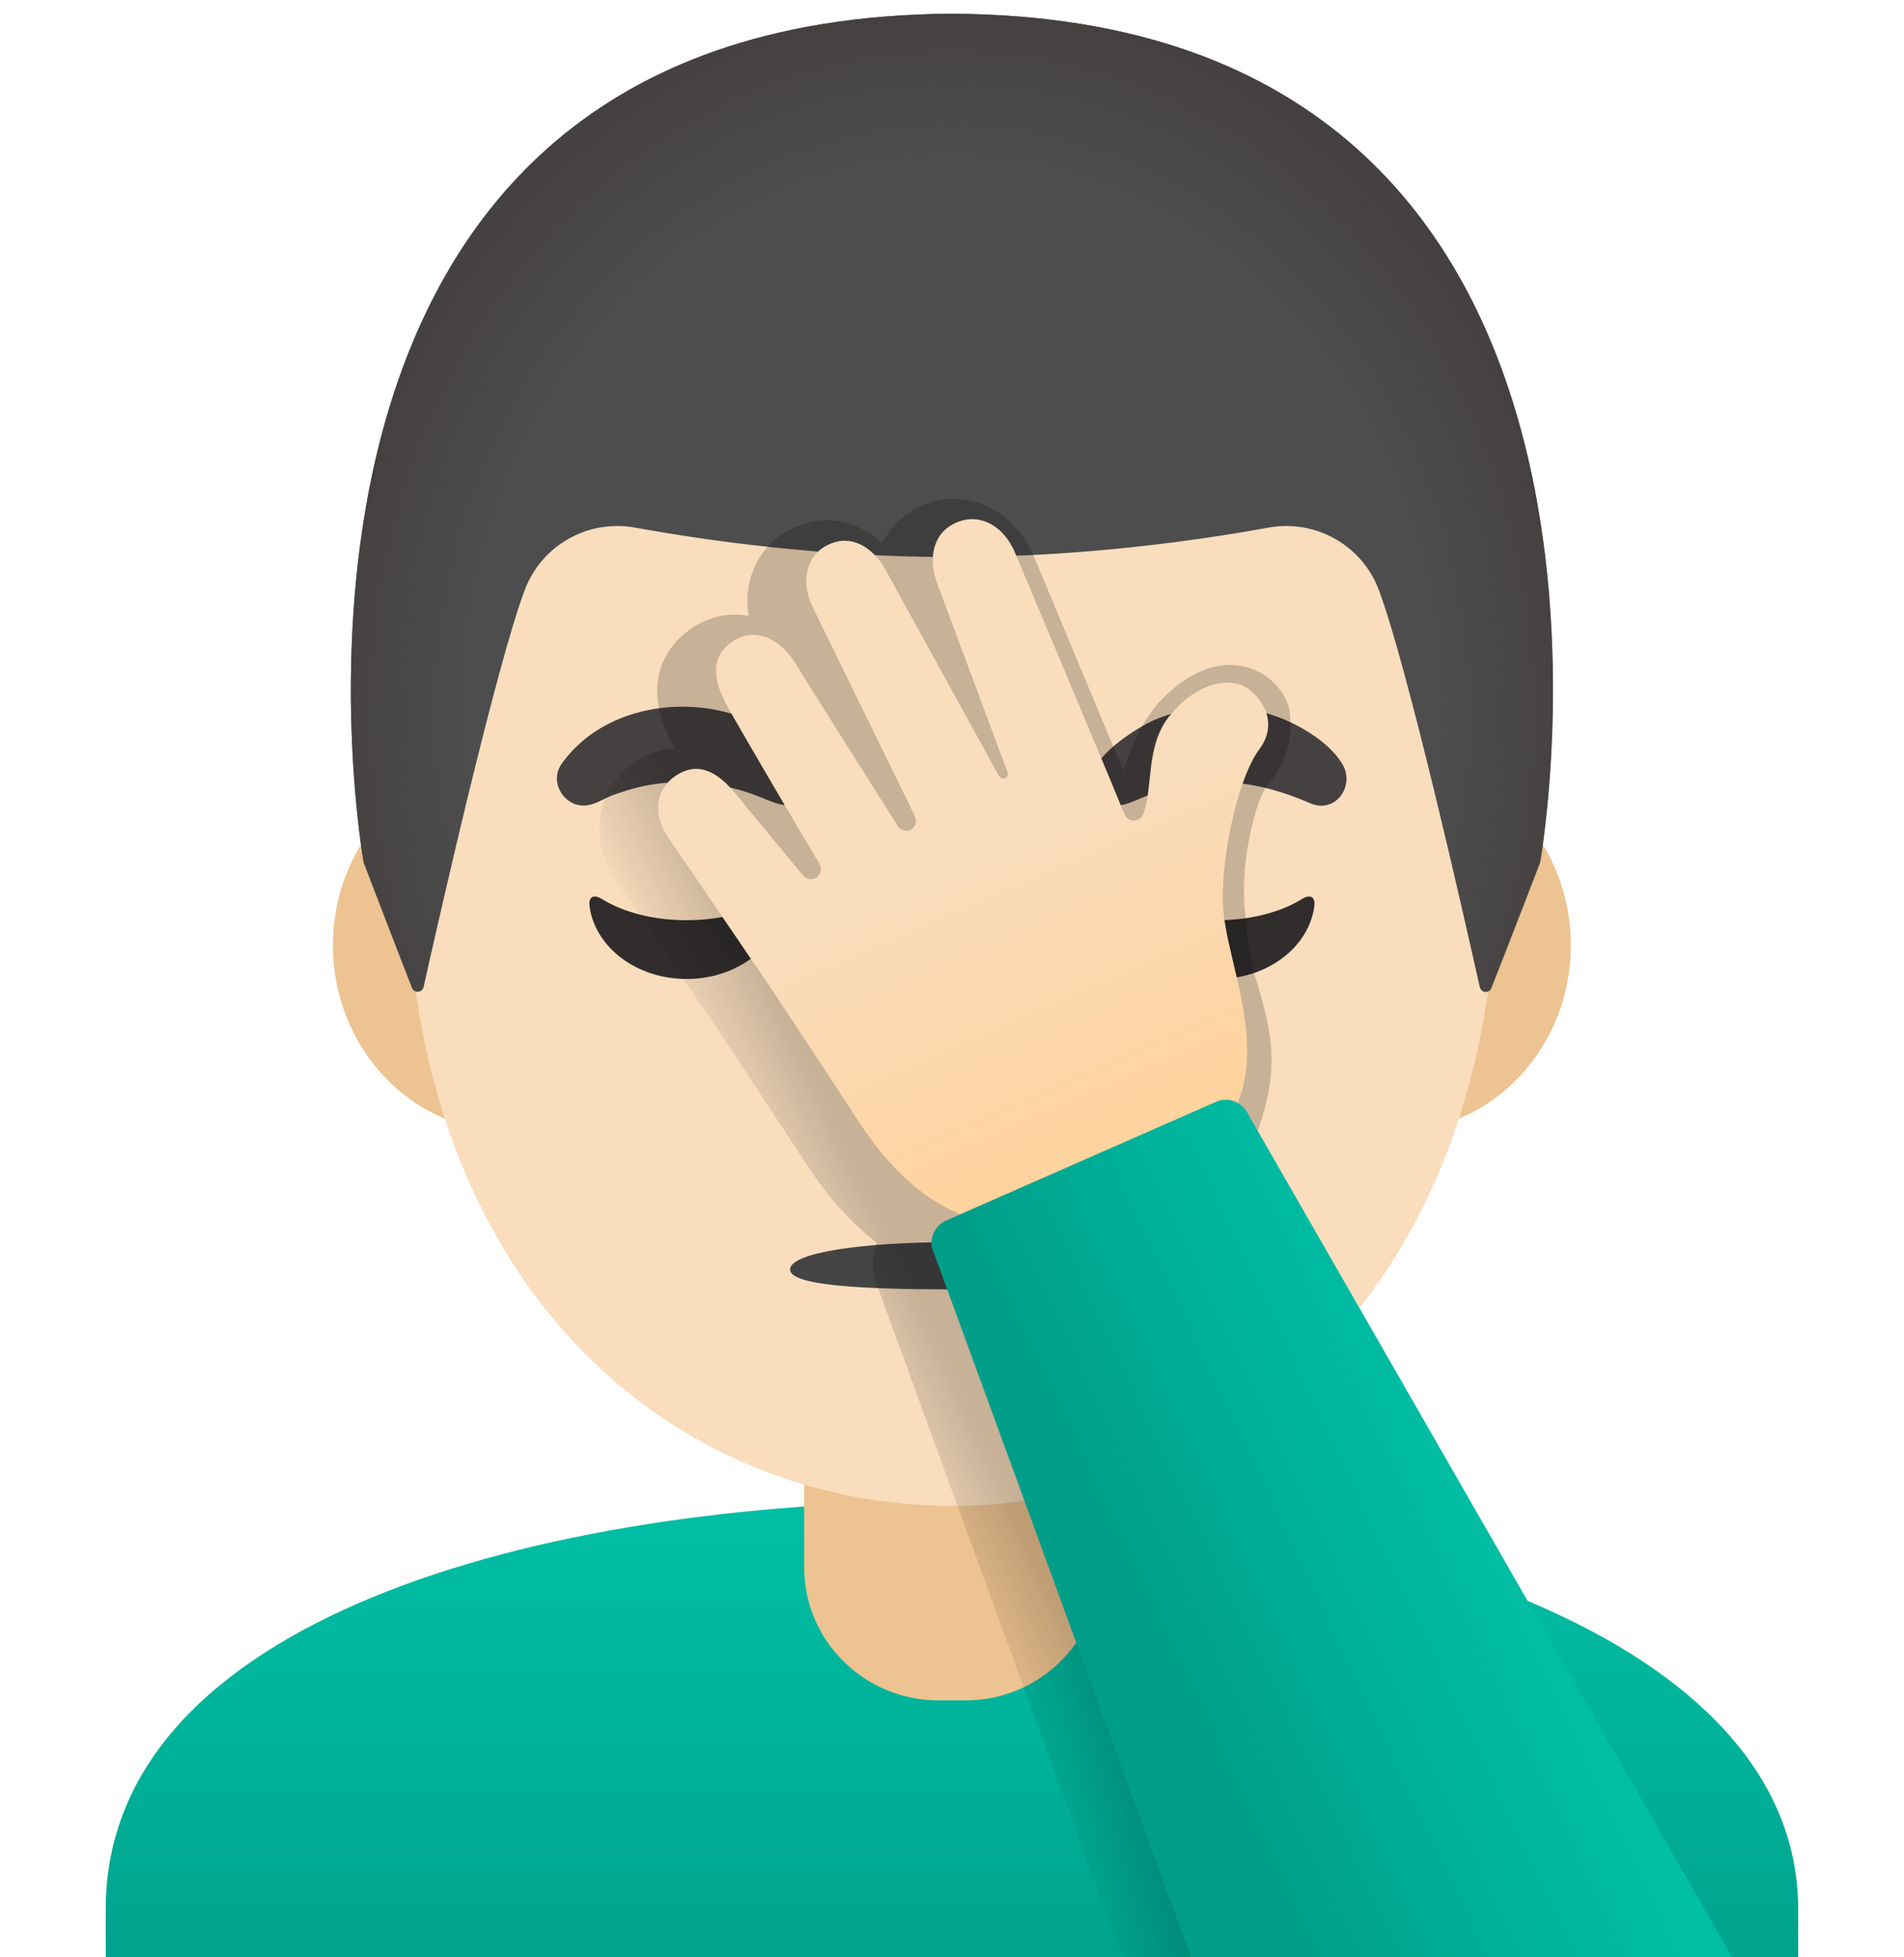 <svg width="36" height="37" viewBox="0 0 36 37" fill="none" xmlns="http://www.w3.org/2000/svg">
<path d="M18.039 28.379C18.027 28.379 18.011 28.379 17.999 28.379C10.156 28.389 1.999 30.619 1.999 36.09V36.995H2.461H2.922H33.076H33.538H33.999V36.09C33.999 30.933 25.919 28.379 18.039 28.379Z" fill="url(#paint0_linear_46_10143)"/>
<path d="M15.205 26.559V29.629C15.205 31.017 16.344 32.143 17.747 32.143H18.254C19.657 32.143 20.796 31.017 20.796 29.629V26.559H15.205Z" fill="#EDC391"/>
<path d="M26.408 14.358H9.59C7.778 14.358 6.294 15.94 6.294 17.869C6.294 19.798 7.778 21.38 9.59 21.38H26.405C28.218 21.38 29.701 19.798 29.701 17.869C29.701 15.94 28.221 14.358 26.408 14.358Z" fill="#EDC391"/>
<path d="M18.005 2.248C12.651 2.244 7.688 7.971 7.685 16.211C7.682 24.408 12.79 28.463 17.993 28.466C23.196 28.469 28.31 24.42 28.313 16.223C28.316 7.977 23.359 2.248 18.005 2.248Z" fill="#F9DDBD"/>
<path d="M19.171 19.783C19.137 19.771 19.107 19.761 19.073 19.758H16.922C16.888 19.761 16.858 19.771 16.824 19.783C16.63 19.863 16.522 20.063 16.614 20.278C16.707 20.494 17.134 21.097 17.996 21.097C18.858 21.097 19.288 20.494 19.378 20.278C19.473 20.063 19.368 19.86 19.171 19.783Z" fill="#DBA689"/>
<path d="M12.981 17.395C12.347 17.395 11.781 17.241 11.387 16.998C11.217 16.893 11.119 16.955 11.15 17.152C11.264 17.915 12.042 18.506 12.981 18.506C13.922 18.506 14.697 17.915 14.811 17.152C14.842 16.955 14.744 16.893 14.574 16.998C14.181 17.241 13.614 17.395 12.981 17.395Z" fill="#312D2D"/>
<path d="M23.017 17.395C22.384 17.395 21.817 17.241 21.424 16.998C21.254 16.893 21.156 16.955 21.187 17.152C21.304 17.915 22.079 18.506 23.017 18.506C23.956 18.506 24.734 17.915 24.848 17.152C24.879 16.955 24.78 16.893 24.611 16.998C24.218 17.241 23.648 17.395 23.017 17.395Z" fill="#312D2D"/>
<path d="M10.611 14.451C11.593 13.048 13.922 13.023 15.067 14.223C15.276 14.441 15.482 14.737 15.267 15.032C15.033 15.355 14.691 15.198 14.402 15.078C13.673 14.78 12.857 14.697 12.088 14.878C11.925 14.915 11.765 14.968 11.608 15.023C11.451 15.078 11.301 15.183 11.137 15.217C10.71 15.309 10.368 14.814 10.611 14.451Z" fill="#454140"/>
<path d="M24.784 15.189C24.098 14.891 23.402 14.719 22.645 14.805C22.301 14.845 21.962 14.934 21.642 15.06C21.387 15.162 21.113 15.325 20.848 15.146C20.094 14.626 21.43 13.78 21.824 13.611C22.673 13.245 23.685 13.279 24.507 13.706C24.833 13.876 25.187 14.122 25.381 14.445C25.624 14.848 25.261 15.383 24.784 15.189Z" fill="#454140"/>
<path d="M21.061 23.998C21.061 24.309 19.688 24.373 17.999 24.373C16.31 24.373 14.938 24.302 14.938 23.998C14.938 23.678 16.31 23.481 17.999 23.481C19.688 23.481 21.061 23.672 21.061 23.998Z" fill="#444444"/>
<path d="M18.005 0.26C18.002 0.26 18.002 0.26 17.999 0.26C17.996 0.26 17.996 0.26 17.993 0.26C4.011 0.334 6.876 16.303 6.876 16.303C6.876 16.303 7.504 17.949 7.79 18.675C7.83 18.78 7.984 18.767 8.008 18.66C8.307 17.324 9.381 12.589 9.922 11.152C10.242 10.303 11.122 9.811 12.011 9.974C13.381 10.223 15.565 10.53 17.971 10.53H17.996C17.996 10.53 18.014 10.53 18.021 10.53C20.427 10.53 22.611 10.223 23.981 9.974C24.873 9.811 25.753 10.306 26.07 11.152C26.608 12.586 27.676 17.294 27.977 18.648C28.002 18.758 28.156 18.767 28.196 18.663L29.113 16.303C29.122 16.303 31.984 0.334 18.005 0.26Z" fill="#4D4D4D"/>
<path d="M29.122 16.303C29.122 16.303 31.987 0.334 18.005 0.26C18.002 0.26 18.002 0.26 17.999 0.26C17.996 0.26 17.996 0.26 17.993 0.26C17.774 0.26 17.562 0.266 17.353 0.275C16.938 0.294 16.534 0.324 16.147 0.371C16.144 0.371 16.137 0.371 16.134 0.371C16.11 0.377 16.085 0.38 16.058 0.383C4.288 1.863 6.876 16.303 6.876 16.303L7.793 18.666C7.833 18.77 7.984 18.761 8.008 18.651C8.31 17.3 9.381 12.586 9.922 11.152C10.242 10.303 11.122 9.811 12.011 9.974C13.381 10.223 15.565 10.53 17.971 10.53H17.996C17.996 10.53 18.014 10.53 18.021 10.53C20.427 10.53 22.611 10.223 23.981 9.974C24.873 9.811 25.753 10.306 26.07 11.152C26.611 12.592 27.685 17.337 27.984 18.666C28.008 18.777 28.159 18.786 28.199 18.681C28.488 17.955 29.122 16.303 29.122 16.303Z" fill="url(#paint1_radial_46_10143)"/>
<path opacity="0.2" d="M23.667 21.684C24.205 20.321 24.11 19.663 23.716 18.413C23.614 18.09 23.553 17.386 23.531 17.146C23.451 16.229 23.765 15.069 23.965 14.838C24.331 14.417 24.436 13.961 24.39 13.49C24.322 12.807 23.193 11.949 21.956 13.232C21.457 13.752 21.245 14.58 21.245 14.58C20.688 13.254 19.713 10.909 19.587 10.61L19.568 10.564C19.368 10.063 18.99 9.678 18.538 9.518C18.128 9.37 17.688 9.41 17.294 9.626C17.024 9.773 16.811 10.001 16.679 10.272C16.254 9.872 15.707 9.73 15.162 9.915C14.734 10.06 14.408 10.364 14.245 10.77C14.137 11.041 14.107 11.34 14.153 11.641C13.818 11.58 13.47 11.641 13.156 11.826C12.867 11.998 11.984 12.66 12.697 14.032C12.713 14.063 12.734 14.103 12.762 14.149C12.491 14.161 12.273 14.25 12.131 14.33C11.731 14.552 11.457 14.906 11.365 15.33C11.264 15.786 11.384 16.284 11.685 16.694L13.587 19.481C13.587 19.481 14.777 21.284 15.267 22.035C15.658 22.632 16.094 23.121 16.574 23.49C16.47 23.795 16.488 24.121 16.617 24.389L21.214 36.995H31.82C31.82 36.995 23.67 21.687 23.667 21.684Z" fill="url(#paint2_linear_46_10143)"/>
<path d="M23.467 12.949C23.134 12.823 22.596 12.946 22.122 13.521C21.648 14.097 21.811 14.893 21.614 15.392C21.55 15.552 21.325 15.552 21.261 15.392C20.83 14.333 19.199 10.466 19.199 10.466C18.99 9.94 18.494 9.647 18.008 9.915C17.62 10.127 17.55 10.61 17.728 11.05L19.048 14.592C19.067 14.638 19.048 14.69 19.008 14.709C18.965 14.73 18.91 14.712 18.885 14.663L16.768 10.816C16.55 10.398 16.171 10.118 15.753 10.259C15.233 10.435 15.119 11.001 15.38 11.506L17.294 15.419C17.344 15.515 17.313 15.626 17.23 15.678C17.23 15.678 17.227 15.678 17.227 15.681C17.14 15.733 17.024 15.7 16.968 15.604C16.968 15.604 15.288 12.949 15.054 12.561C14.82 12.173 14.371 11.819 13.891 12.103C13.411 12.386 13.488 12.847 13.722 13.293C13.922 13.675 15.14 15.736 15.494 16.33C15.547 16.419 15.519 16.533 15.433 16.589C15.353 16.641 15.245 16.623 15.184 16.549L13.9 14.995C13.584 14.61 13.233 14.407 12.848 14.62C12.368 14.884 12.328 15.416 12.664 15.875L14.571 18.672C14.571 18.672 15.765 20.478 16.254 21.229C17.544 23.204 18.907 23.149 19.184 23.155C19.904 23.17 21.411 22.537 21.898 22.303C24.614 20.998 23.254 18.629 23.131 17.216C23.054 16.346 23.387 14.721 23.817 14.155C24.233 13.589 23.747 13.053 23.467 12.949Z" fill="url(#paint3_linear_46_10143)"/>
<path d="M22.519 36.995L17.676 23.734C17.67 23.721 17.667 23.706 17.657 23.694C17.602 23.58 17.596 23.451 17.642 23.334C17.688 23.217 17.774 23.121 17.888 23.072L22.99 20.829C23.048 20.804 23.113 20.789 23.174 20.789C23.347 20.789 23.504 20.884 23.584 21.035L32.75 36.995H22.519Z" fill="url(#paint4_linear_46_10143)"/>
<defs>
<linearGradient id="paint0_linear_46_10143" x1="17.999" y1="28.127" x2="17.999" y2="38.281" gradientUnits="userSpaceOnUse">
<stop stop-color="#00BFA5"/>
<stop offset="0.47" stop-color="#00B29A"/>
<stop offset="1" stop-color="#009E89"/>
</linearGradient>
<radialGradient id="paint1_radial_46_10143" cx="0" cy="0" r="1" gradientUnits="userSpaceOnUse" gradientTransform="translate(17.999 13.511) scale(11.721 13.223)">
<stop offset="0.794" stop-color="#454140" stop-opacity="0"/>
<stop offset="1" stop-color="#454140"/>
</radialGradient>
<linearGradient id="paint2_linear_46_10143" x1="20.017" y1="25.084" x2="16.166" y2="26.897" gradientUnits="userSpaceOnUse">
<stop offset="0.509"/>
<stop offset="1" stop-opacity="0"/>
</linearGradient>
<linearGradient id="paint3_linear_46_10143" x1="16.256" y1="10.033" x2="21.408" y2="21.826" gradientUnits="userSpaceOnUse">
<stop offset="0.5" stop-color="#F9DDBD"/>
<stop offset="1" stop-color="#FFD29C"/>
</linearGradient>
<linearGradient id="paint4_linear_46_10143" x1="28.512" y1="28.523" x2="22.157" y2="31.528" gradientUnits="userSpaceOnUse">
<stop stop-color="#00BFA5"/>
<stop offset="0.47" stop-color="#00B29A"/>
<stop offset="1" stop-color="#009E89"/>
</linearGradient>
</defs>
</svg>

